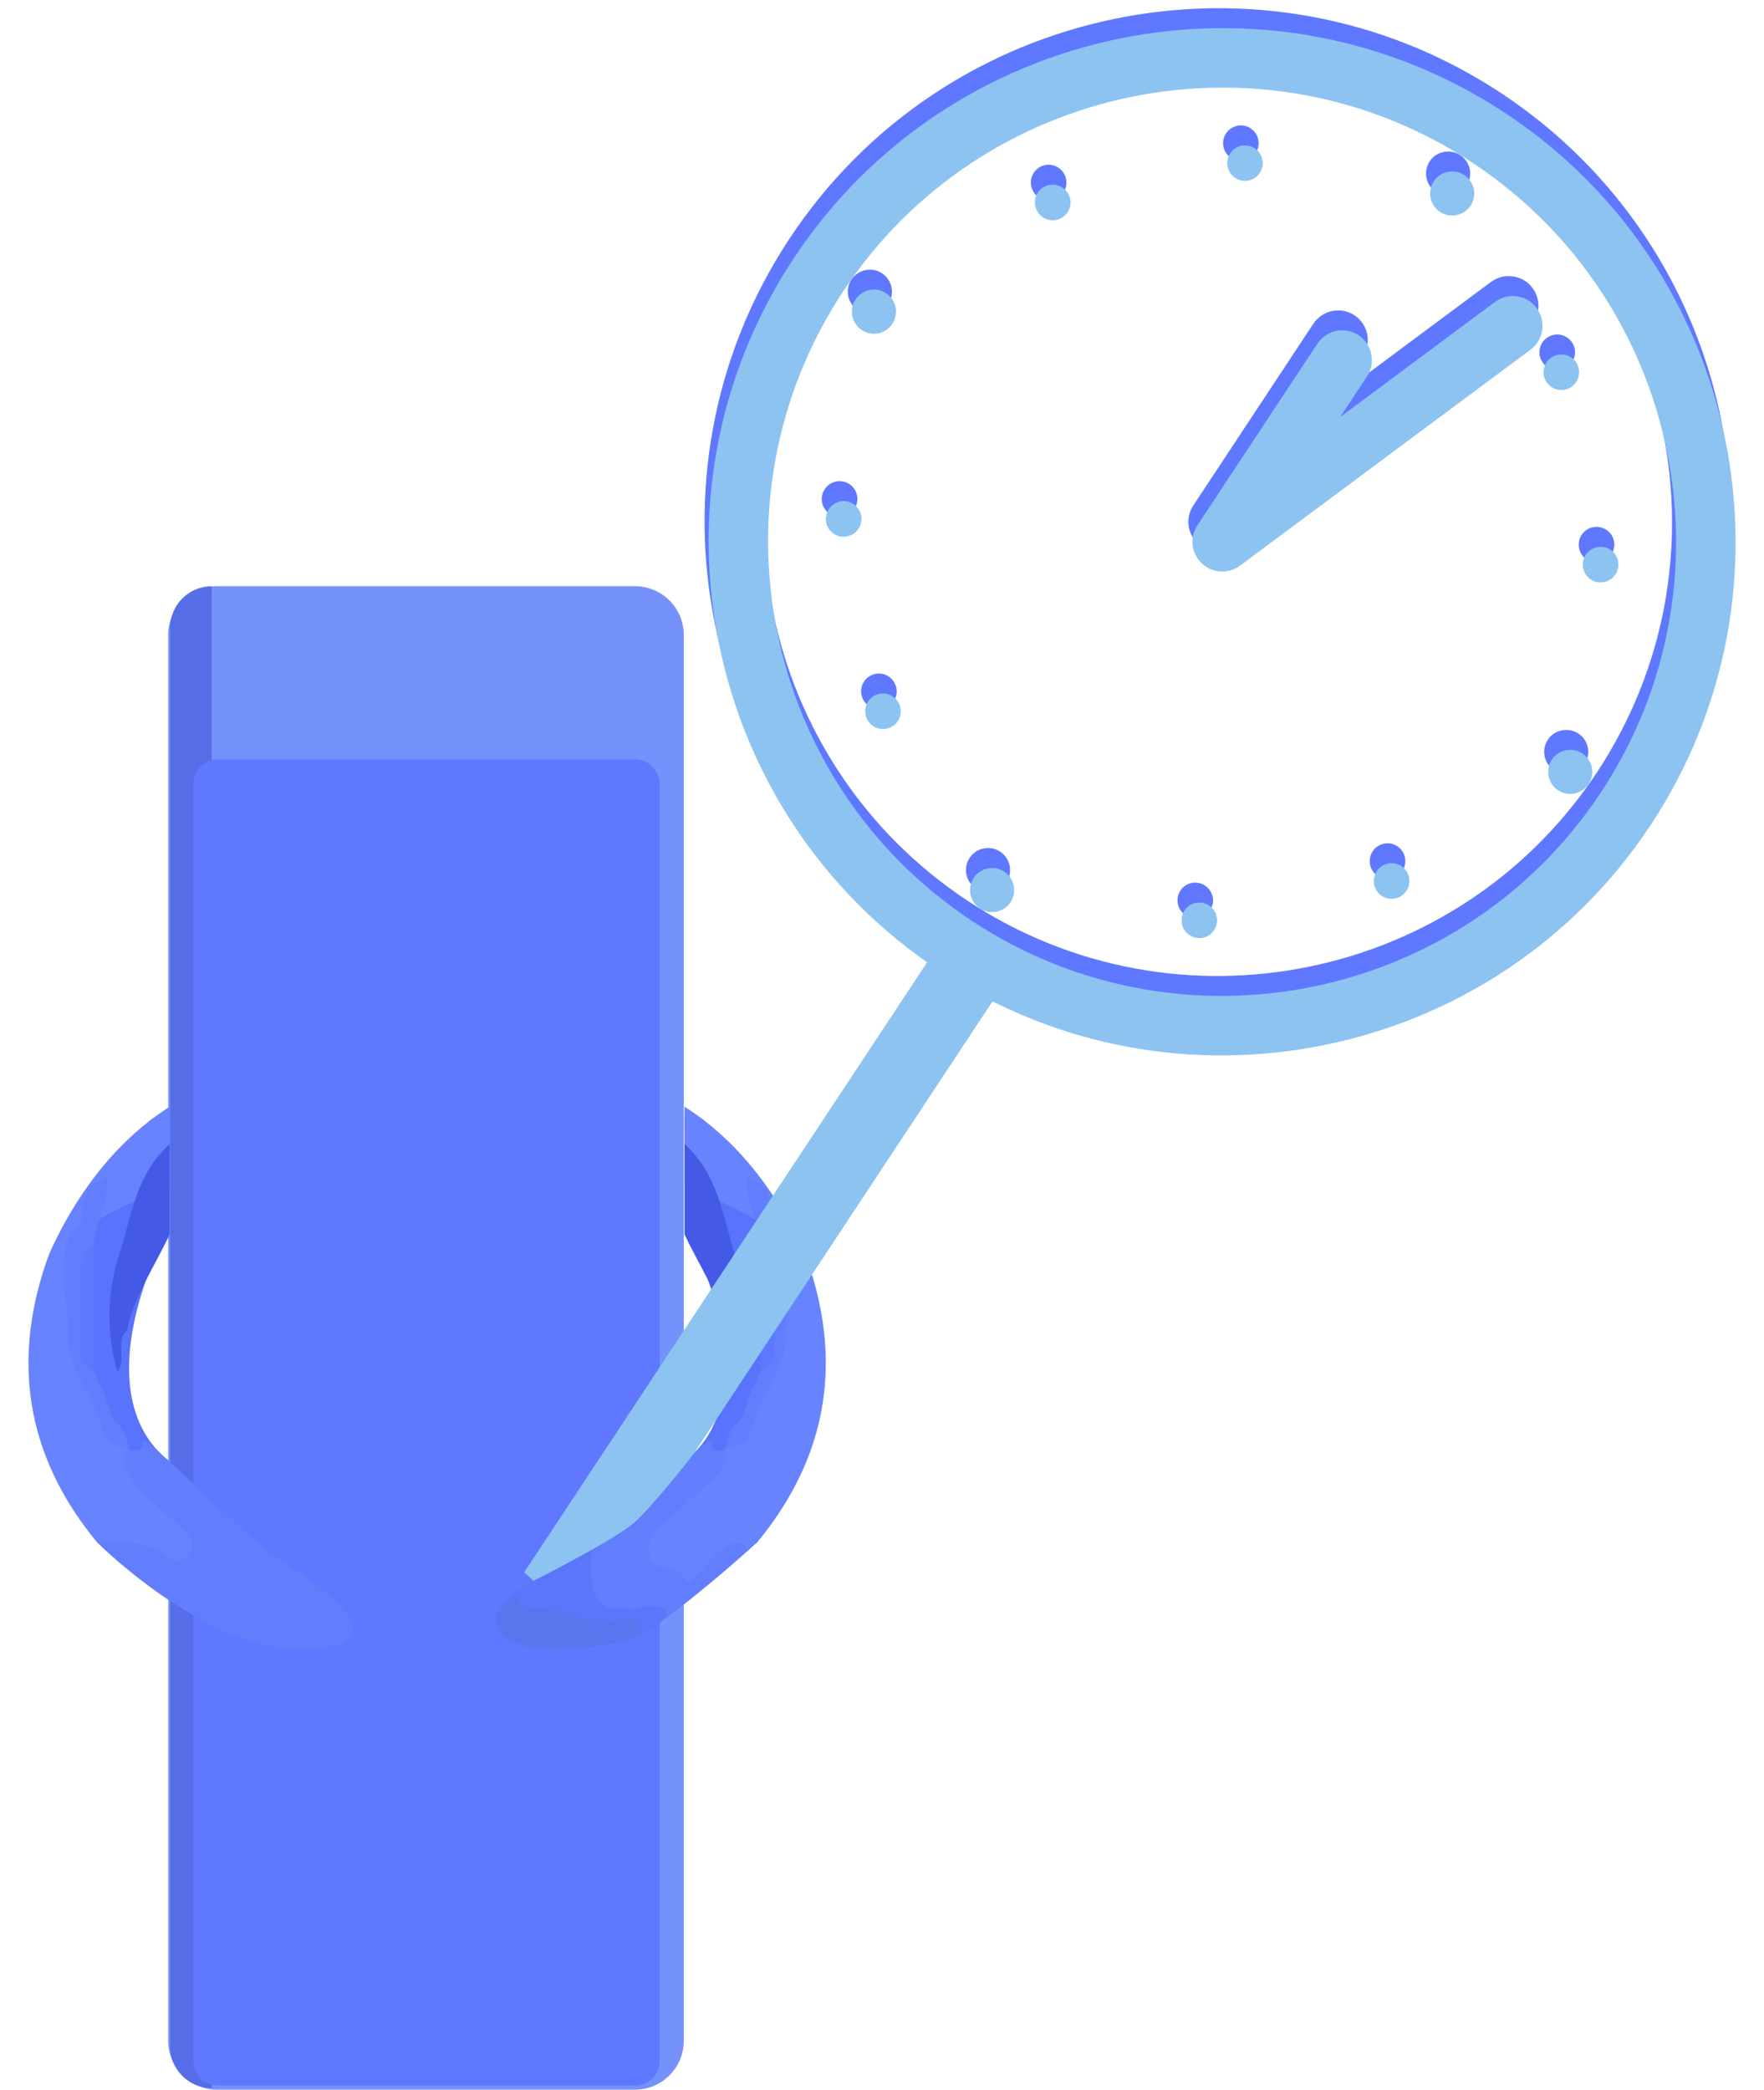 <?xml version="1.0" encoding="utf-8"?>
<!-- Generator: Adobe Illustrator 16.0.0, SVG Export Plug-In . SVG Version: 6.00 Build 0)  -->
<!DOCTYPE svg PUBLIC "-//W3C//DTD SVG 1.1//EN" "http://www.w3.org/Graphics/SVG/1.1/DTD/svg11.dtd">
<svg version="1.1" id="Layer_1" xmlns="http://www.w3.org/2000/svg" xmlns:xlink="http://www.w3.org/1999/xlink" x="0px" y="0px"
	 width="38px" height="45px" viewBox="16 40 38 45" enable-background="new 16 40 38 45" xml:space="preserve">
<g>
	<path fill="#7592FC" d="M19.623,83.946c0,0.584,0.471,1.054,1.052,1.054h9.004c0.581,0,1.051-0.471,1.051-1.054v-30.27
		c0-0.583-0.471-1.052-1.051-1.052h-9.004c-0.581,0-1.052,0.469-1.052,1.052V83.946z"/>
	<path fill="#556EE8" d="M19.665,84.07c0,0.496,0.402,0.897,0.897,0.897V52.625c-0.496,0-0.897,0.4-0.897,0.896V84.07z"/>
	<path fill="#5F78FF" d="M30.211,84.379c0,0.297-0.241,0.534-0.537,0.534h-8.973c-0.296,0-0.536-0.237-0.536-0.534V56.888
		c0-0.295,0.24-0.537,0.536-0.537h8.973c0.296,0,0.537,0.242,0.537,0.537V84.379z"/>
</g>
<g>
	<path fill="#5A73FC" d="M30.747,63.911c0.062,0.108,0.352,0.13,0.423,0.222l0.018,0.014c0.117,0.18,0.254,0.339,0.457,0.426
		l0.002,0.002c0.061,0.1,0.08,0.219,0.156,0.313c0.04,0.047,0.08,0.095,0.117,0.141c0.04,0.051,0.073,0.104,0.102,0.157
		c0.03,0.061,0.051,0.122,0.069,0.187c0.118,0.493,0.287,0.97,0.416,1.46c0.023,0.072,0.04,0.144,0.052,0.217
		c0.045,0.736,0.04,1.472,0.009,2.207c-0.009,0.073-0.027,0.144-0.05,0.216c-0.034,0.103-0.078,0.199-0.127,0.295
		c-0.027,0.065-0.059,0.124-0.092,0.185c-0.121,0.198-0.183,0.425-0.259,0.643c-0.081,0.188-0.17,0.369-0.27,0.545
		c-0.039,0.059-0.086,0.111-0.14,0.158c-0.295,0.163-0.688,0.287-0.709,0.02c0.797-0.757,0.966-2.146,0.218-4.058
		c0.342-0.044,0.476-0.603-0.071-1.826c-0.054-0.12-0.322-0.677-0.322-0.677V63.911z"/>
	<path fill="#627EFD" d="M31.323,71.013c0.001,0.239,0.117,0.282,0.314,0.178c0.257,0.326,0.027,0.557-0.163,0.782
		c-0.291,0.347-0.652,0.618-0.976,0.925c-0.161,0.154-0.368,0.333-0.166,0.566c0.187,0.216,0.408,0.111,0.59-0.05
		c0.25-0.216,1.04-0.226,1.389-0.202c0,0-1.048,0.969-2.14,1.763c-0.166,0.121,0.019-0.104-0.758-0.129
		c-1.016-0.031-1.289-0.393-0.972-1.288C29.013,73.14,31.003,71.139,31.323,71.013z"/>
	<path fill="#6883FE" d="M32.118,73.313c-0.466-0.377-0.923,0.504-1.251,0.73c-0.149,0.104-0.045-0.1-0.312-0.241
		c-0.186-0.097-0.492,0.022-0.551-0.29c-0.05-0.26,0.011-0.476,0.241-0.66c0.367-0.296,0.703-0.632,1.058-0.948
		c0.211-0.19,0.376-0.401,0.335-0.713l0,0c1.014-1.426,1.522-2.959,0.937-4.703c-0.064-0.196-1.827-0.97-1.827-0.97v-1.687
		c0.388,0.258,1.641,1.067,2.59,3.159c0.835,2.257,0.521,4.347-1.025,6.222C32.312,73.212,32.184,73.279,32.118,73.313z"/>
	<path fill="#445AE7" d="M31.662,68.645c-0.13-0.7-0.625-1.429-0.916-2.065v-1.944c0.726,0.654,0.815,1.535,1.077,2.346
		c0.262,0.816,0.306,1.695,0.046,2.553C31.662,69.274,31.932,68.893,31.662,68.645z"/>
	<path fill="#627EFD" d="M32.38,65.491c0.049,0.049,0.096,0.1,0.147,0.15c0.011,0.117,0.041,0.228,0.147,0.3
		c-0.031,0.117-0.114,0.249-0.018,0.354c0.677,0.736,0.256,1.602,0.279,2.41c0.021,0.773-0.545,1.354-0.739,2.062
		c-0.066,0.248-0.278,0.411-0.562,0.423c0.025-0.237,0.107-0.448,0.302-0.6c0.145-0.232,0.168-0.514,0.298-0.752l0,0
		c0.091-0.078,0.064-0.217,0.15-0.301l0,0c0.25-0.9,0.228-1.802,0-2.702l0,0c-0.022-0.518-0.337-0.975-0.299-1.501
		C32.186,65.386,32.283,65.438,32.38,65.491z"/>
	<path fill="#5F78FF" d="M32.388,66.835c0.174,0.124,0.274,0.317,0.284,0.509c0.021,0.598,0.013,1.197,0.008,1.795
		c-0.002,0.192-0.124,0.317-0.292,0.399C32.388,68.638,32.388,67.736,32.388,66.835z"/>
	<path fill="#5F78FF" d="M31.789,65.033c0.05,0.05,0.099,0.099,0.147,0.149C31.888,65.132,31.839,65.083,31.789,65.033z"/>
	<path fill="#5A76EF" d="M27.298,75.46c-1.493-0.51,0.197-1.418,0.197-1.418c0.75,0.111,1.255,0.874,2.063,0.69
		c0.154-0.032,0.565,0.062,0.614,0.242C29.56,75.555,27.632,75.585,27.298,75.46z"/>
	<path fill="#5B75FB" d="M27.166,74.304c0.343-0.376,0.987-0.525,1.579-0.995c0.048,0.001-0.265,1.325,0.557,1.336
		c0.051,0,0.104-0.006,0.149,0.003c0.291,0.054,0.641-0.182,0.86,0.024c0.271,0.258-1.023,0.734-0.648,0.549
		c0.1-0.048,0.152-0.121,0.139-0.229c-0.016-0.118-0.12-0.202-0.203-0.166c-0.584,0.251-1.102-0.071-1.646-0.166
		c-0.195-0.034-0.397,0.003-0.591-0.025C27.157,74.607,27.091,74.386,27.166,74.304z"/>
	<path fill="#627EFD" d="M28.181,73.742c-0.054,0.048-0.107,0.097-0.16,0.145C28.074,73.839,28.128,73.79,28.181,73.742z"/>
	<path fill="#627EFD" d="M28.333,73.597c-0.051,0.051-0.102,0.098-0.154,0.146C28.231,73.694,28.283,73.647,28.333,73.597z"/>
</g>
<g>
	<path fill="#5A73FC" d="M19.654,63.911c-0.062,0.108-0.352,0.13-0.423,0.222l-0.018,0.014c-0.117,0.18-0.253,0.339-0.458,0.426
		l-0.001,0.002c-0.06,0.1-0.081,0.219-0.156,0.313c-0.04,0.047-0.079,0.095-0.117,0.141c-0.04,0.051-0.073,0.104-0.102,0.157
		c-0.03,0.061-0.051,0.122-0.069,0.187c-0.119,0.493-0.287,0.97-0.416,1.46c-0.022,0.072-0.04,0.144-0.052,0.217
		c-0.046,0.736-0.04,1.472-0.01,2.207c0.01,0.073,0.028,0.144,0.049,0.216c0.034,0.103,0.08,0.199,0.127,0.295
		c0.028,0.065,0.06,0.124,0.092,0.185c0.122,0.198,0.183,0.425,0.259,0.643c0.082,0.188,0.171,0.369,0.271,0.545
		c0.038,0.059,0.085,0.111,0.139,0.158c0.294,0.163,0.688,0.287,0.709,0.02c-0.797-0.757-0.966-2.146-0.219-4.058
		c-0.342-0.044-0.476-0.603,0.072-1.826c0.053-0.12,0.321-0.677,0.321-0.677L19.654,63.911L19.654,63.911z"/>
	<path fill="#6883FE" d="M18.283,73.313c0.465-0.377,0.924,0.504,1.251,0.73c0.149,0.104,0.045-0.1,0.313-0.241
		c0.184-0.097,0.49,0.022,0.551-0.29c0.05-0.26-0.011-0.476-0.241-0.66c-0.367-0.296-0.703-0.632-1.058-0.948
		c-0.212-0.19-0.376-0.401-0.335-0.713l0,0c-1.014-1.426-1.522-2.959-0.937-4.703c0.064-0.196,1.827-0.97,1.827-0.97v-1.687
		c-0.387,0.258-1.641,1.067-2.59,3.159c-0.835,2.257-0.521,4.347,1.025,6.222C18.089,73.212,18.218,73.279,18.283,73.313z"/>
	<path fill="#445AE7" d="M18.739,68.645c0.13-0.7,0.625-1.429,0.915-2.065v-1.944c-0.726,0.654-0.814,1.535-1.076,2.346
		c-0.263,0.816-0.306,1.695-0.046,2.553C18.739,69.274,18.47,68.893,18.739,68.645z"/>
	<path fill="#627EFD" d="M18.02,65.491c-0.048,0.049-0.096,0.1-0.146,0.15c-0.011,0.117-0.042,0.228-0.148,0.3
		c0.031,0.117,0.114,0.249,0.018,0.354c-0.676,0.736-0.256,1.602-0.278,2.41c-0.022,0.773,0.544,1.354,0.738,2.062
		c0.066,0.248,0.278,0.411,0.562,0.423c-0.024-0.237-0.108-0.448-0.301-0.6c-0.145-0.232-0.168-0.514-0.299-0.752l0,0
		c-0.092-0.078-0.064-0.217-0.15-0.301l0,0c-0.25-0.9-0.227-1.802,0-2.702l0,0c0.023-0.518,0.337-0.975,0.3-1.501
		C18.215,65.386,18.119,65.438,18.02,65.491z"/>
	<path fill="#5F78FF" d="M18.013,66.835c-0.173,0.124-0.274,0.317-0.283,0.509c-0.021,0.598-0.014,1.197-0.008,1.795
		c0.002,0.192,0.124,0.317,0.291,0.399C18.013,68.638,18.013,67.736,18.013,66.835z"/>
	<path fill="#5F78FF" d="M18.612,65.033c-0.049,0.05-0.098,0.099-0.148,0.149C18.514,65.132,18.563,65.083,18.612,65.033z"/>
	<path fill="#627EFD" d="M21.657,73.31c-0.792-0.659-2.302-2.188-2.579-2.297c-0.001,0.239-0.117,0.282-0.314,0.178
		c-0.257,0.326-0.026,0.557,0.163,0.782c0.29,0.347,0.651,0.618,0.976,0.925c0.161,0.154,0.367,0.333,0.165,0.566
		c-0.186,0.216-0.408,0.111-0.59-0.05c-0.25-0.216-1.039-0.226-1.388-0.202c0,0,2.753,2.769,5.015,2.248
		C24.642,75.106,22.083,73.664,21.657,73.31z"/>
</g>
<g>
	<g>
		<path fill="#5F78FF" d="M36.141,60.469c-5.091-3.362-6.497-10.241-3.134-15.33c3.364-5.091,10.243-6.495,15.332-3.133
			c5.09,3.363,6.494,10.24,3.132,15.331C48.107,62.427,41.229,63.832,36.141,60.469z M47.632,43.075
			c-4.5-2.974-10.581-1.731-13.556,2.771c-2.973,4.499-1.731,10.58,2.771,13.554c4.5,2.973,10.582,1.731,13.555-2.768
			C53.375,52.13,52.132,46.049,47.632,43.075z"/>
		<path fill="#5F78FF" d="M41.888,51.772c-0.03-0.02-0.063-0.044-0.087-0.069c-0.227-0.214-0.266-0.56-0.096-0.816l2.586-3.914
			c0.195-0.295,0.592-0.377,0.887-0.183c0.295,0.195,0.375,0.594,0.181,0.888l-0.575,0.872l3.335-2.479
			c0.284-0.209,0.688-0.152,0.896,0.134c0.211,0.283,0.153,0.686-0.131,0.895l-6.259,4.652
			C42.402,51.914,42.107,51.918,41.888,51.772z"/>
		<path fill="#5F78FF" d="M47.427,43.386c0.195,0.129,0.248,0.39,0.119,0.584c-0.129,0.195-0.389,0.248-0.583,0.119
			c-0.196-0.128-0.248-0.389-0.119-0.583C46.973,43.311,47.232,43.257,47.427,43.386z"/>
		<path fill="#5F78FF" d="M46.933,44.135c-0.22-0.146-0.278-0.441-0.136-0.659c0.146-0.22,0.44-0.279,0.66-0.134
			c0.219,0.145,0.28,0.439,0.135,0.658C47.448,44.218,47.151,44.279,46.933,44.135z M47.396,43.431
			c-0.168-0.111-0.396-0.066-0.51,0.104c-0.111,0.17-0.064,0.398,0.104,0.511c0.171,0.112,0.398,0.065,0.51-0.104
			C47.614,43.771,47.567,43.544,47.396,43.431z"/>
		<circle fill="#5F78FF" cx="42.731" cy="43.084" r="0.383"/>
		<path fill="#5F78FF" d="M38.933,43.76c0.095,0.19,0.018,0.421-0.173,0.515c-0.188,0.094-0.42,0.019-0.512-0.174
			c-0.097-0.186-0.018-0.419,0.17-0.513C38.607,43.493,38.837,43.571,38.933,43.76z"/>
		<path fill="#5F78FF" d="M34.972,45.929c0.196,0.128,0.248,0.391,0.118,0.586c-0.128,0.194-0.388,0.248-0.583,0.119
			c-0.194-0.128-0.248-0.39-0.12-0.584C34.515,45.855,34.779,45.8,34.972,45.929z"/>
		<path fill="#5F78FF" d="M34.477,46.679c-0.219-0.145-0.279-0.44-0.136-0.658c0.145-0.218,0.442-0.279,0.66-0.136
			c0.219,0.146,0.279,0.439,0.134,0.66C34.992,46.762,34.694,46.824,34.477,46.679z M34.943,45.974
			c-0.169-0.11-0.4-0.063-0.513,0.105c-0.11,0.168-0.064,0.398,0.105,0.51c0.169,0.112,0.399,0.064,0.51-0.104
			C35.158,46.314,35.112,46.086,34.943,45.974z"/>
		<path fill="#5F78FF" d="M34.11,50.361c0.211,0.015,0.372,0.195,0.359,0.407s-0.192,0.371-0.407,0.36
			c-0.211-0.014-0.374-0.196-0.359-0.406C33.718,50.51,33.899,50.35,34.11,50.361z"/>
		<path fill="#5F78FF" d="M34.761,54.545c0.191-0.095,0.421-0.018,0.514,0.172c0.096,0.19,0.02,0.419-0.169,0.513
			c-0.19,0.095-0.422,0.019-0.515-0.171C34.495,54.868,34.573,54.641,34.761,54.545z"/>
		<path fill="#5F78FF" d="M36.934,58.505c0.128-0.195,0.389-0.248,0.583-0.119c0.194,0.128,0.246,0.39,0.119,0.583
			c-0.129,0.195-0.391,0.249-0.584,0.121C36.857,58.96,36.805,58.699,36.934,58.505z"/>
		<path fill="#5F78FF" d="M37.022,59.134L37.022,59.134c-0.217-0.144-0.279-0.439-0.135-0.659c0.144-0.219,0.439-0.279,0.659-0.135
			c0.218,0.145,0.278,0.441,0.136,0.659C37.536,59.219,37.242,59.278,37.022,59.134z M37.488,58.431
			c-0.17-0.112-0.399-0.065-0.512,0.103c-0.111,0.171-0.064,0.399,0.104,0.511c0.171,0.113,0.398,0.065,0.51-0.104
			C37.703,58.771,37.657,58.543,37.488,58.431z"/>
		<path fill="#5F78FF" d="M41.367,59.366c0.011-0.212,0.191-0.372,0.404-0.358c0.21,0.013,0.372,0.193,0.36,0.406
			c-0.015,0.209-0.195,0.371-0.406,0.358C41.514,59.758,41.353,59.576,41.367,59.366z"/>
		<path fill="#5F78FF" d="M45.547,58.717c-0.094-0.192-0.018-0.422,0.172-0.517c0.188-0.095,0.42-0.017,0.514,0.171
			c0.095,0.19,0.017,0.422-0.172,0.516C45.87,58.98,45.643,58.903,45.547,58.717z"/>
		<path fill="#5F78FF" d="M49.507,56.545c-0.196-0.13-0.248-0.39-0.12-0.584c0.128-0.195,0.391-0.25,0.585-0.122
			c0.195,0.129,0.247,0.392,0.118,0.587C49.962,56.62,49.702,56.674,49.507,56.545z"/>
		<path fill="#5F78FF" d="M49.478,56.59L49.478,56.59c-0.219-0.146-0.278-0.442-0.136-0.659c0.07-0.106,0.178-0.18,0.302-0.202
			c0.125-0.025,0.252-0.002,0.357,0.067c0.22,0.145,0.279,0.439,0.134,0.659C49.991,56.672,49.695,56.732,49.478,56.59z
			 M49.945,55.886c-0.085-0.056-0.184-0.074-0.28-0.054c-0.097,0.02-0.179,0.075-0.233,0.159c-0.11,0.168-0.064,0.396,0.104,0.51
			c0.169,0.11,0.398,0.063,0.511-0.104C50.159,56.226,50.114,55.997,49.945,55.886z"/>
		<path fill="#5F78FF" d="M50.369,52.109c-0.212-0.009-0.373-0.192-0.359-0.403c0.012-0.212,0.192-0.372,0.406-0.359
			c0.211,0.012,0.373,0.195,0.359,0.403C50.762,51.964,50.579,52.125,50.369,52.109z"/>
		<path fill="#5F78FF" d="M49.718,47.931c-0.19,0.093-0.421,0.017-0.514-0.173c-0.097-0.188-0.019-0.419,0.171-0.514
			c0.188-0.096,0.419-0.017,0.514,0.171C49.982,47.605,49.906,47.835,49.718,47.931z"/>
	</g>
	<g>
		<path fill="#8DC3F1" d="M36.229,60.898c-5.091-3.362-6.497-10.24-3.134-15.33c3.365-5.091,10.242-6.495,15.333-3.132
			c5.089,3.362,6.493,10.239,3.131,15.33C48.195,62.856,41.317,64.262,36.229,60.898z M47.72,43.505
			c-4.5-2.974-10.581-1.732-13.557,2.77c-2.973,4.499-1.73,10.579,2.772,13.554c4.499,2.973,10.581,1.731,13.553-2.768
			C53.462,52.56,52.22,46.478,47.72,43.505z"/>
		<path fill="#8DC3F1" d="M41.976,52.201c-0.03-0.02-0.062-0.044-0.087-0.069c-0.227-0.214-0.267-0.559-0.097-0.816l2.587-3.915
			c0.194-0.294,0.592-0.377,0.887-0.182c0.296,0.195,0.375,0.593,0.181,0.888l-0.575,0.872l3.335-2.479
			c0.284-0.21,0.688-0.152,0.895,0.134c0.212,0.283,0.154,0.686-0.13,0.895l-6.26,4.652C42.489,52.344,42.195,52.348,41.976,52.201z
			"/>
		<path fill="#8DC3F1" d="M47.515,43.816c0.194,0.128,0.248,0.388,0.119,0.582c-0.128,0.195-0.389,0.249-0.583,0.12
			c-0.196-0.129-0.249-0.39-0.12-0.584S47.319,43.687,47.515,43.816z"/>
		<path fill="#8DC3F1" d="M47.021,44.564c-0.221-0.146-0.278-0.441-0.135-0.659c0.145-0.22,0.438-0.28,0.659-0.134
			c0.218,0.143,0.28,0.439,0.135,0.658C47.536,44.647,47.238,44.708,47.021,44.564z M47.485,43.86
			c-0.169-0.111-0.398-0.066-0.511,0.104s-0.063,0.398,0.104,0.511c0.171,0.112,0.398,0.065,0.51-0.104
			C47.702,44.2,47.655,43.973,47.485,43.86z"/>
		<circle fill="#8DC3F1" cx="42.819" cy="43.513" r="0.382"/>
		<path fill="#8DC3F1" d="M39.021,44.188c0.095,0.191,0.018,0.42-0.173,0.515c-0.188,0.095-0.42,0.019-0.513-0.173
			c-0.097-0.187-0.018-0.419,0.17-0.514C38.695,43.923,38.924,44,39.021,44.188z"/>
		<path fill="#8DC3F1" d="M35.06,46.358c0.194,0.129,0.248,0.391,0.118,0.587c-0.128,0.193-0.388,0.247-0.583,0.118
			c-0.194-0.129-0.249-0.391-0.121-0.584C34.604,46.284,34.866,46.23,35.06,46.358z"/>
		<path fill="#8DC3F1" d="M34.564,47.108c-0.219-0.145-0.279-0.441-0.135-0.658c0.145-0.22,0.442-0.28,0.66-0.136
			c0.219,0.145,0.279,0.439,0.133,0.66C35.078,47.191,34.783,47.254,34.564,47.108z M35.03,46.402
			c-0.169-0.111-0.399-0.063-0.512,0.106c-0.11,0.168-0.063,0.397,0.106,0.51c0.168,0.111,0.398,0.064,0.508-0.104
			C35.246,46.743,35.199,46.515,35.03,46.402z"/>
		<path fill="#8DC3F1" d="M34.198,50.791c0.211,0.015,0.372,0.194,0.359,0.406s-0.193,0.372-0.407,0.361
			c-0.212-0.013-0.374-0.196-0.359-0.406C33.807,50.939,33.987,50.779,34.198,50.791z"/>
		<path fill="#8DC3F1" d="M34.848,54.975c0.192-0.096,0.421-0.019,0.516,0.171s0.019,0.419-0.17,0.513
			c-0.19,0.095-0.422,0.02-0.515-0.171C34.584,55.297,34.66,55.069,34.848,54.975z"/>
		<path fill="#8DC3F1" d="M37.021,58.935c0.129-0.195,0.39-0.248,0.584-0.12c0.195,0.129,0.246,0.391,0.119,0.584
			c-0.129,0.194-0.391,0.248-0.584,0.12C36.945,59.39,36.893,59.128,37.021,58.935z"/>
		<path fill="#8DC3F1" d="M37.11,59.563L37.11,59.563c-0.218-0.144-0.279-0.438-0.135-0.658c0.144-0.218,0.438-0.28,0.659-0.135
			c0.218,0.144,0.278,0.441,0.136,0.659C37.625,59.648,37.328,59.707,37.11,59.563z M37.576,58.859
			c-0.17-0.111-0.4-0.065-0.513,0.104c-0.11,0.17-0.063,0.398,0.105,0.511c0.171,0.112,0.398,0.065,0.51-0.104
			C37.791,59.2,37.745,58.972,37.576,58.859z"/>
		<path fill="#8DC3F1" d="M41.454,59.795c0.012-0.21,0.192-0.371,0.404-0.357c0.211,0.012,0.372,0.192,0.36,0.406
			c-0.014,0.209-0.195,0.371-0.406,0.357C41.601,60.188,41.441,60.007,41.454,59.795z"/>
		<path fill="#8DC3F1" d="M45.635,59.146c-0.094-0.192-0.018-0.422,0.172-0.517c0.188-0.096,0.42-0.018,0.514,0.17
			c0.095,0.191,0.017,0.422-0.172,0.517C45.957,59.41,45.729,59.333,45.635,59.146z"/>
		<path fill="#8DC3F1" d="M49.595,56.975c-0.196-0.13-0.249-0.391-0.121-0.584c0.129-0.196,0.392-0.251,0.586-0.121
			c0.195,0.127,0.247,0.391,0.118,0.586C50.05,57.05,49.79,57.102,49.595,56.975z"/>
		<path fill="#8DC3F1" d="M49.565,57.02L49.565,57.02c-0.219-0.146-0.279-0.442-0.137-0.659c0.071-0.106,0.179-0.18,0.303-0.203
			c0.124-0.026,0.253-0.001,0.357,0.068c0.22,0.145,0.279,0.438,0.133,0.659C50.079,57.101,49.782,57.162,49.565,57.02z
			 M50.032,56.314c-0.084-0.056-0.182-0.074-0.279-0.054c-0.097,0.02-0.18,0.077-0.232,0.159c-0.112,0.168-0.064,0.396,0.104,0.51
			c0.169,0.11,0.398,0.063,0.51-0.104C50.247,56.655,50.201,56.426,50.032,56.314z"/>
		<path fill="#8DC3F1" d="M50.456,52.54c-0.211-0.01-0.372-0.193-0.358-0.404c0.012-0.211,0.192-0.372,0.406-0.359
			c0.212,0.012,0.372,0.194,0.359,0.404C50.85,52.392,50.667,52.555,50.456,52.54z"/>
		<path fill="#8DC3F1" d="M49.806,48.36c-0.19,0.092-0.422,0.017-0.514-0.173c-0.097-0.189-0.02-0.419,0.171-0.513
			c0.188-0.098,0.419-0.018,0.514,0.169C50.07,48.035,49.993,48.264,49.806,48.36z"/>
	</g>
	<path fill="#8DC3F1" d="M29.633,72.813c-0.477,0.392-2.138,1.229-2.138,1.229l-0.205-0.18l8.851-13.395l1.367,0.904l-6.574,9.949
		C30.934,71.321,30.016,72.499,29.633,72.813z"/>
</g>
</svg>
